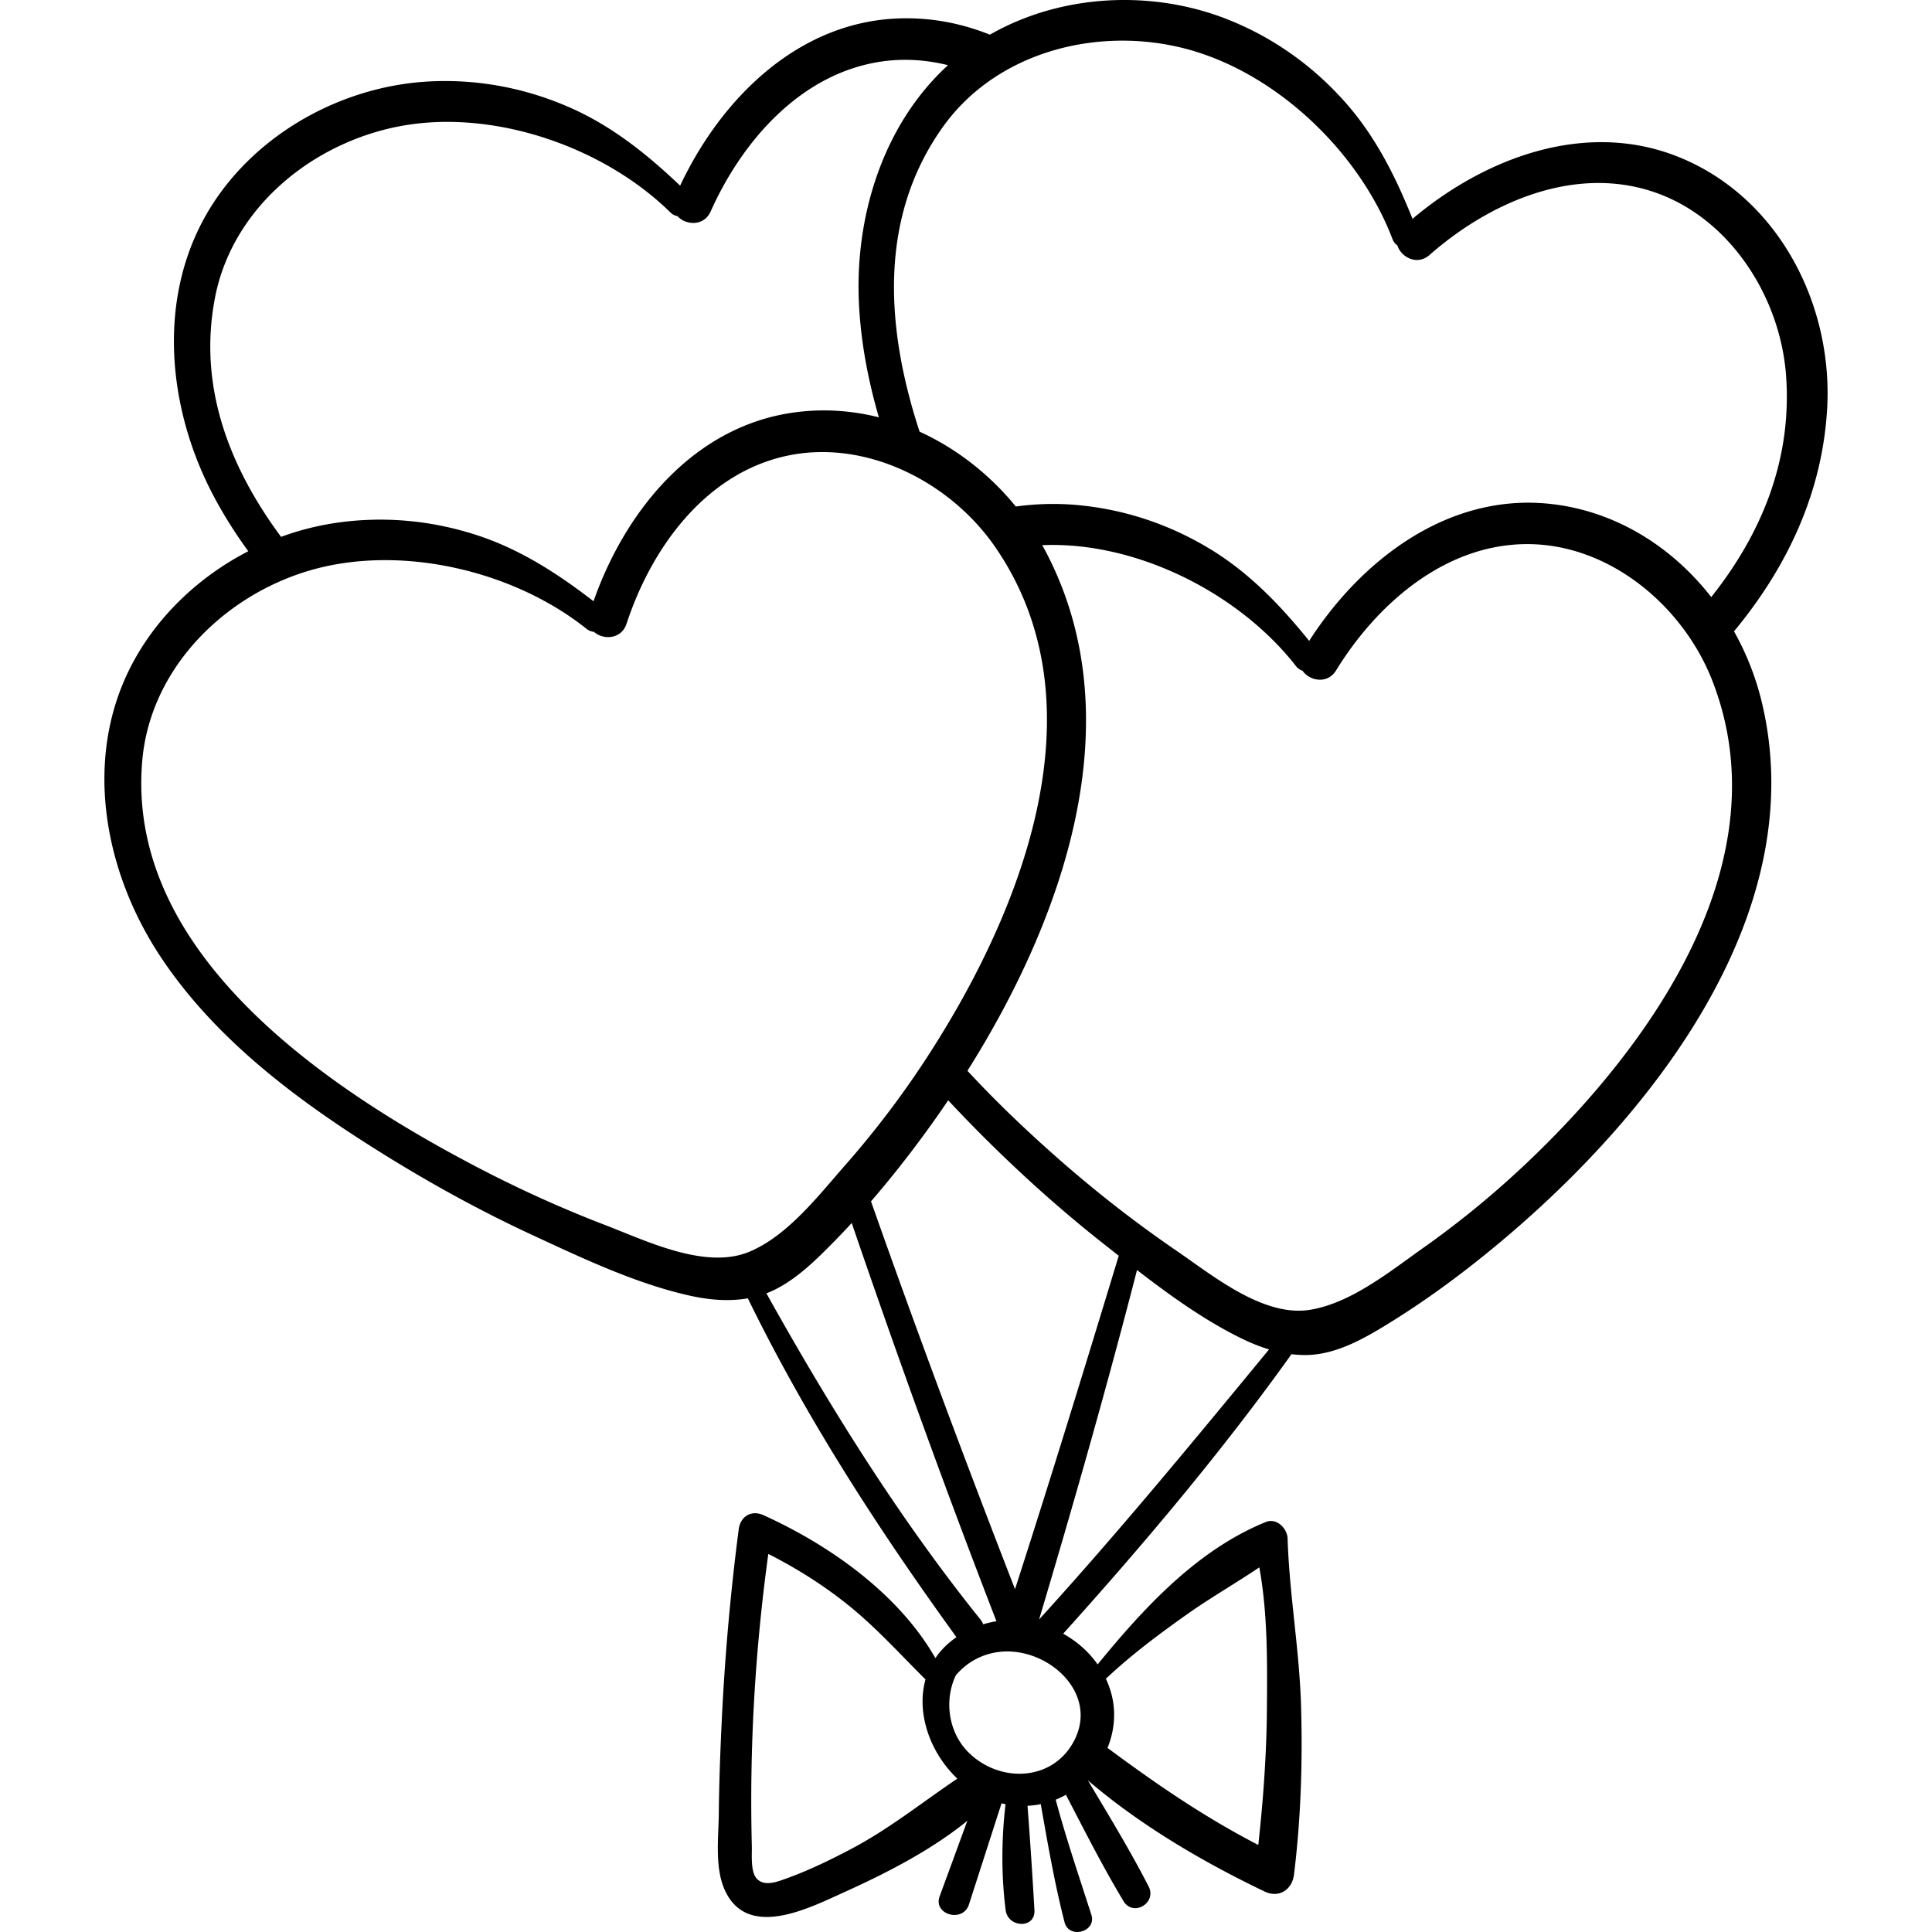 <?xml version="1.0" encoding="UTF-8"?> <svg xmlns="http://www.w3.org/2000/svg" xmlns:xlink="http://www.w3.org/1999/xlink" version="1.1" width="512" height="512" x="0" y="0" viewBox="0 0 511.997 511.997" style="enable-background:new 0 0 512 512" xml:space="preserve"><g><path d="M445.29 41.779c-24.664-10.179-51.559-.159-70.963 16.215-4.434-11.103-9.773-21.777-17.758-30.814-8.537-9.661-19.02-17.147-30.994-21.938-20.131-8.054-44.322-6.897-63.245 3.949-7.594-3.054-15.81-4.63-24.343-4.302-26.662 1.028-46.932 21.347-57.746 44.318-8.659-8.244-17.961-15.721-28.986-20.607-11.787-5.223-24.436-7.659-37.317-7.022-22.957 1.134-45.751 13.576-58.035 33.218-14.384 22.999-11.805 52.473.298 75.868 2.793 5.4 6.039 10.517 9.593 15.42-13.485 6.956-24.945 17.95-31.619 31.548-11.953 24.352-6.369 53.406 8.066 75.439 14.93 22.789 37.783 39.47 60.67 53.59 12.315 7.598 25.057 14.559 38.188 20.644 13.287 6.157 27.613 12.967 41.97 16.112 4.927 1.079 10.12 1.522 15.115.657 15.501 31.732 34.593 61.212 55.284 89.798-2.345 1.608-4.191 3.485-5.582 5.543-9.761-17.099-28.169-30.009-45.549-37.876-3.246-1.469-6.126.336-6.574 3.772a622.347 622.347 0 0 0-4.484 50.501c-.397 8.27-.708 16.541-.789 24.822-.062 6.412-1.141 14.401 1.66 20.41 6.065 13.011 22.319 4.584 31.479.449 10.945-4.94 23.051-11.077 32.728-18.977l-7.345 20.04c-1.772 4.836 6.17 7.1 7.768 2.142l8.639-26.805c.351.087.705.163 1.061.234-1.107 9.232-1.131 19.096.028 28.069.609 4.715 7.915 5.023 7.627 0a1434.289 1434.289 0 0 0-1.835-27.646 24.453 24.453 0 0 0 2.859-.306c.22-.037.433-.094.651-.137 1.855 10.481 3.653 20.974 6.302 31.289 1.181 4.599 8.556 2.565 7.107-1.959-3.25-10.149-6.694-20.216-9.448-30.504a23.819 23.819 0 0 0 2.707-1.305c4.92 9.481 9.745 19.015 15.249 28.171 2.571 4.277 8.923.509 6.66-3.893-4.938-9.606-10.569-18.826-16.095-28.104 13.899 11.909 30.416 21.595 46.828 29.462 3.811 1.827 7.308-.458 7.802-4.477 1.815-14.764 2.297-29.709 1.874-44.572-.424-14.9-3.105-29.651-3.573-44.5-.083-2.646-2.885-5.539-5.748-4.379-18.2 7.376-32.343 22.766-44.592 37.747-2.367-3.383-5.536-6.137-9.129-8.138 21.314-23.687 41.966-48.133 60.499-74.068 1.699.204 3.413.28 5.133.168 6.738-.438 13.115-3.791 18.787-7.207 11.63-7.005 22.598-15.185 32.946-23.961 39.701-33.667 81.318-86.901 67.636-142.357a72.895 72.895 0 0 0-7.23-18.203c13.929-16.818 23.4-36.495 24.687-59.061 1.567-27.466-12.796-55.694-38.922-66.477zm-130.718 386.03c6.195-4.385 12.856-8.195 19.158-12.444 2.26 12.346 2.11 25.604 2.007 37.915-.099 11.938-.986 23.799-2.278 35.645-14.202-7.313-27.029-16.123-39.958-25.714 1.864-4.572 2.345-9.699.929-14.696a24.28 24.28 0 0 0-1.358-3.629c6.646-6.274 14.054-11.806 21.5-17.077zM56.989 78.822c4.646-23.868 25.859-41.036 49.086-45.396 24.63-4.623 53.826 5.408 71.566 22.851a3.6 3.6 0 0 0 1.89 1.002c2.216 2.444 7.024 2.742 8.805-1.248 8.433-18.898 24.236-36.916 45.788-39.795 5.786-.773 11.556-.338 17.107 1.04-17.177 15.678-24.704 39.965-23.607 63.057.488 10.284 2.421 20.385 5.284 30.263-7.291-1.84-14.954-2.357-22.716-1.255-26.416 3.753-44.499 26.041-52.903 49.999-9.457-7.314-19.476-13.799-30.944-17.53-12.26-3.989-25.092-5.116-37.84-3.164a72.865 72.865 0 0 0-14.021 3.627c-13.822-18.661-22.05-40.048-17.495-63.451zm103.42 245.841c-11.896-4.561-23.502-9.855-34.779-15.782-39.315-20.666-92.503-56.415-87.915-107.46 2.177-24.218 21.52-43.468 44.179-50.184 24.027-7.121 54.096-.132 73.53 15.402.632.505 1.313.75 1.983.803 2.454 2.205 7.268 2.008 8.631-2.144 6.453-19.662 20.328-39.203 41.472-44.275 21.298-5.109 44.14 6.423 56.197 23.9 28.972 41.995 6.872 96.89-17.895 135.052a247.713 247.713 0 0 1-21.822 28.802c-7.096 8.064-15.297 18.776-25.48 22.976-11.598 4.786-27.206-2.913-38.101-7.09zm90.868-33.073a394.481 394.481 0 0 0 8.653 8.978c10.221 10.243 21.004 19.965 32.369 28.925 1.38 1.088 2.773 2.189 4.178 3.294-8.968 29.512-18.02 59.001-27.486 88.357-13.238-34.057-26.027-68.312-38.166-102.773 4.841-5.604 9.443-11.419 13.817-17.37a294.92 294.92 0 0 0 6.635-9.411zm-48.174 51.159c5.769-2.221 10.699-6.556 15.037-10.81a215.316 215.316 0 0 0 7.574-7.831c12.121 35.428 24.835 70.616 38.354 105.539-1.18.185-2.353.452-3.509.808a5.013 5.013 0 0 0-.747-1.293c-21.572-26.859-39.936-56.346-56.709-86.413zm22.669 147.128c-5.548 2.935-11.285 5.736-17.194 7.87-2.362.853-6.019 2.389-8.071.06-1.641-1.862-1.207-6.255-1.265-8.536-.664-25.952.835-51.776 4.367-77.464 7.505 3.799 14.67 8.323 21.216 13.589 7.408 5.959 13.725 13.007 20.446 19.677-2.512 8.945 1.213 19.448 8.433 26.281-9.304 6.265-17.889 13.209-27.932 18.523zm58.931-28.667c-5.56 10.86-19.583 11.418-27.897 3.335-5.672-5.514-6.571-14.232-3.494-20.589 3.036-3.591 7.528-6.066 12.847-6.293 12.133-.518 24.867 11.197 18.544 23.547zm-9.335-32.028c9.168-30.728 17.953-61.562 25.953-92.613 8.879 6.857 18.234 13.571 28.077 18.317a48.16 48.16 0 0 0 6.911 2.722c-19.93 24.198-39.829 48.379-60.941 71.574zm129.758-121.486a247.867 247.867 0 0 1-27.898 22.967c-8.771 6.201-19.229 14.723-30.108 16.452-12.391 1.969-25.792-9.134-35.423-15.721-10.516-7.192-20.581-15.028-30.179-23.406-8.124-7.091-16.83-15.251-25.135-24.217 25.473-40.463 43.856-92.722 21.095-136.92-.412-.8-.841-1.592-1.283-2.376 24.832-1.065 52.082 12.611 67.244 32.035a3.599 3.599 0 0 0 1.743 1.24c1.877 2.713 6.605 3.637 8.893-.087 10.831-17.633 28.853-33.431 50.597-33.469 21.901-.038 41.453 16.469 49.136 36.263 18.459 47.564-15.752 95.85-48.682 127.239zm48.367-149.466c-10.545-13.537-25.819-23.137-43.509-24.779-26.567-2.466-49.32 15.029-63.043 36.39-7.507-9.305-15.752-17.934-26.044-24.219-11.004-6.719-23.226-10.787-36.079-11.84-5.184-.424-10.431-.254-15.623.447-6.904-8.471-15.674-15.362-25.493-19.832-9.084-27.713-10.904-56.949 6.245-80.86 14.171-19.759 40.61-26.522 63.541-20.803 24.315 6.064 46.672 27.352 55.527 50.602.288.755.75 1.312 1.301 1.699.995 3.146 5.242 5.421 8.524 2.536 15.543-13.662 37.418-23.453 58.209-17.087 20.942 6.412 34.766 27.945 36.28 49.123 1.605 22.453-6.633 42.02-19.836 58.623z" fill="#000000" opacity="1" data-original="#000000"></path></g></svg> 